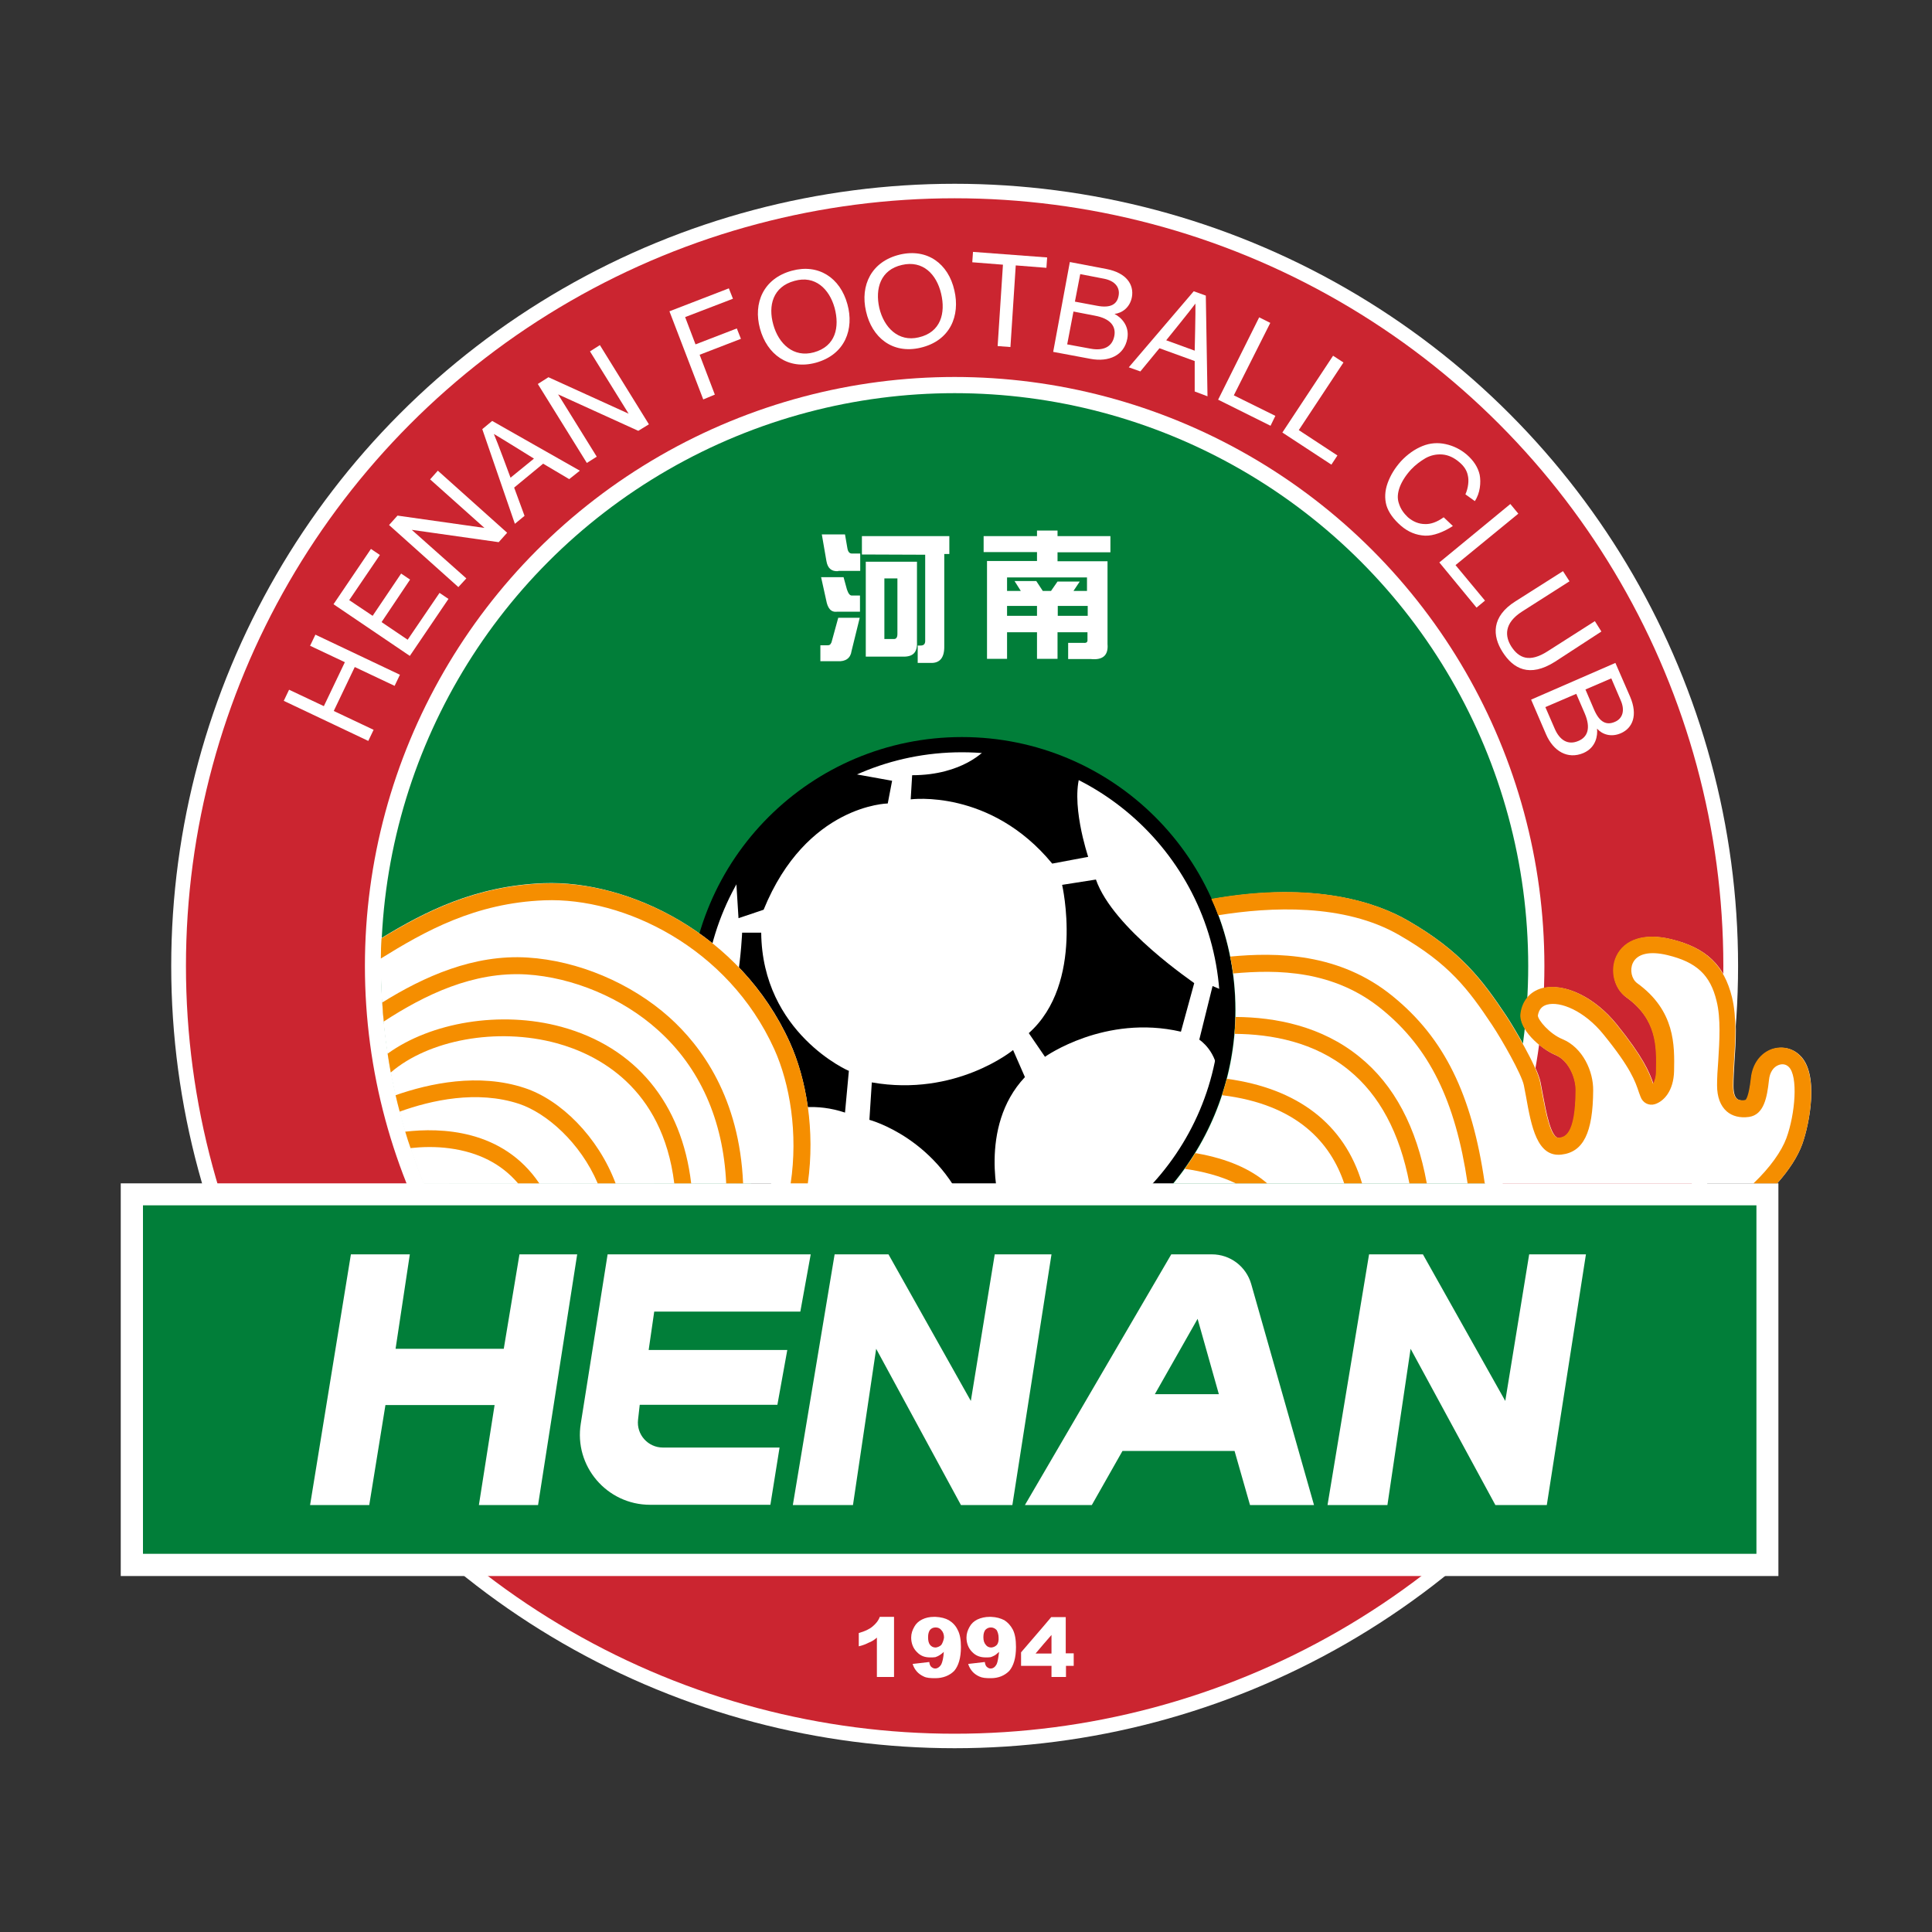 <?xml version="1.0" encoding="utf-8"?>
<!-- Created by @FCLOGO 2023-10-1 GMT+8 20:05:17 . https://fclogo.top/ -->
<!-- FOR PERSONAL USE ONLY NOT FOR COMMERCIAL USE -->
<svg version="1.1" xmlns="http://www.w3.org/2000/svg" xmlns:xlink="http://www.w3.org/1999/xlink" x="0px" y="0px"
	 viewBox="0 0 800 800" style="enable-background:new 0 0 800 800;" xml:space="preserve">
<rect x="0" y="0" width="800" height="800" fill="#333333" stroke="none"/>
<style type="text/css">
	.st0{fill:#FFFFFF;}
	.st1{fill:#CB2530;}
	.st2{fill:#017E39;}
	.st3{fill:#F58E00;}
</style>
<g>
	<g>
		<ellipse class="st0" cx="395.3" cy="400" rx="324.4" ry="323.9"/>
		<ellipse class="st1" cx="395.3" cy="400" rx="318.3" ry="317.9"/>
		<ellipse class="st0" cx="395.3" cy="400" rx="244.2" ry="243.9"/>
		<ellipse class="st2" cx="395.3" cy="400" rx="237.5" ry="237.2"/>
	</g>
	<g>
		<ellipse cx="398.3" cy="418.2" rx="113.2" ry="113"/>
		<ellipse class="st0" cx="398.3" cy="418.2" rx="106.9" ry="106.7"/>
		<path d="M315.2,386.2h-7.9c0,0-1.6,37.6-11.6,44.2l13.8,37.4c0,0,16.7-15,40.4-7.1l1.6-17.3C351.6,443.6,315.6,427.8,315.2,386.2
			L315.2,386.2z M316.2,376.7c17.7-43.5,51.4-44,51.4-44l1.8-9.4l-18.3-3.3c-24.4,11.2-46.5,40.9-46.5,40.9l1.2,19.3L316.2,376.7
			L316.2,376.7z M435.7,357.6l14.9-2.8c0,0-7.9-23.4-2.8-35.5c0,0-21-9.2-39.8-8.9c0,0-9.2,10.6-30.3,10.6l-0.6,10
			C377.1,331,410.1,326.5,435.7,357.6L435.7,357.6L435.7,357.6z M502.1,408.3l-5.5,22.2c0,0,7.7,4.9,7.7,15.5l4.5-34.9L502.1,408.3
			L502.1,408.3z M453.8,364.2l-14,2.2c0,0,9.4,40.7-13.8,61.4l6.7,9.8c0,0,24.8-17.7,56.3-10.4l5.5-20.1
			C494.8,407.1,460.9,384.6,453.8,364.2L453.8,364.2L453.8,364.2z M419.5,434.8c0,0-23.6,19.5-58.5,13.4l-1,15.5
			c0,0,29.3,7.7,41.4,40.5l12.6-5.5c0,0-9.2-31.9,10.4-52.7L419.5,434.8z"/>
	</g>
	<g>
		<rect x="50" y="490" class="st0" width="686.4" height="162.6"/>
		<rect x="59.2" y="499.1" class="st2" width="668.1" height="144.3"/>
	</g>
	<g>
		<path class="st0" d="M361.3,673.5c-1.3,1.1-3.2,2-5.7,2.7v5.5c1.8-0.4,3.1-1,4.1-1.5c1.1-0.4,2.3-1.1,3.4-2.1v16.3h7.1v-24.9h-5.9
			C363.7,671.2,362.5,672.5,361.3,673.5z"/>
		<path class="st0" d="M392.9,670.9c-1.4-0.8-3.3-1.3-5.6-1.4c-0.1,0-0.3,0-0.4,0c-2.1,0-3.7,0.4-5.1,1.1c-1.4,0.7-2.5,1.7-3.2,3
			c-0.8,1.4-1.3,2.8-1.3,4.5c0,2.3,0.8,4.4,2.3,5.9c1.6,1.7,3.3,2.3,5.6,2.3c0.7,0,1.4,0,2.1-0.1c0.3-0.1,0.7-0.3,1-0.4
			c0.8-0.4,1.7-1,2.5-1.8c-0.1,2.5-0.6,4.2-1,5.1c-0.6,1.1-1.6,1.8-2.5,1.8h-0.1c-0.6,0-1.1-0.3-1.6-0.7c-0.4-0.4-0.7-1-0.8-2
			l-6.9,0.8c0.4,1.3,1,2.3,1.8,3.2c0.7,0.8,1.7,1.5,2.8,2c1.1,0.6,2.8,0.7,4.7,0.7c0,0,0,0,0.1,0c3.2,0,5.9-1.1,7.8-3
			c1.8-2.1,2.8-5.4,2.8-9.9c0-3-0.4-5.4-1.4-7.2C395.7,673.1,394.4,671.8,392.9,670.9z M389.8,681.1c-0.7,0.7-1.6,1-2.3,1.1
			c-0.1,0-0.1,0-0.1,0c-1,0-1.7-0.4-2.3-1.1c-0.6-0.8-0.8-1.8-0.8-3.2c0-1.4,0.3-2.3,0.8-3c0.6-0.7,1.4-1,2.2-1c0.1,0,0.1,0,0.3,0
			c0.8,0,1.7,0.4,2.2,1.1c0.7,0.7,1.1,1.8,1.1,3.1C390.7,679.4,390.2,680.5,389.8,681.1z"/>
		<path class="st0" d="M415.9,670.9c-1.6-0.8-3.2-1.3-5.6-1.4c-0.1,0-0.3,0-0.4,0c-2,0-3.7,0.4-5.2,1.1c-1.4,0.7-2.5,1.7-3.2,3
			c-0.8,1.4-1.3,2.8-1.3,4.5c0,2.3,0.8,4.4,2.3,5.9c1.6,1.7,3.5,2.3,5.7,2.3c0.7,0,1.3,0,2-0.1c0.4-0.1,0.7-0.3,1-0.4
			c1-0.4,1.6-1,2.5-1.8c-0.3,2.5-0.6,4.2-1,5.1c-0.6,1.1-1.4,1.8-2.5,1.8l0,0c-0.7,0-1.1-0.3-1.6-0.7c-0.4-0.4-0.7-1-0.8-2l-6.9,0.8
			c0.4,1.3,1,2.3,1.8,3.2c0.7,0.8,1.7,1.5,2.8,2c1.3,0.6,2.7,0.7,4.7,0.7h0.1c3.2,0,5.7-1.1,7.6-3c1.8-2.1,2.8-5.4,2.8-9.9
			c0-3-0.4-5.4-1.3-7.2C418.5,673.1,417.3,671.8,415.9,670.9z M412.8,681.1c-0.7,0.7-1.4,1-2.3,1.1c-1,0-1.8-0.4-2.3-1.1
			c-0.7-0.8-1-1.8-1-3.2c0-1.4,0.3-2.3,0.8-3c0.7-0.7,1.4-1,2.3-1h0.1c0.8,0,1.7,0.4,2.3,1.1c0.4,0.7,0.8,1.8,0.8,3.1
			C413.6,679.4,413.3,680.5,412.8,681.1z"/>
		<path class="st0" d="M441.3,684.7v-15.1h-6l-3.3,3.9l-9.2,10.7v5.6h9.3h3.3v4.6h6v-4.6h3.2v-5.2H441.3z M435.4,684.7h-3.3h-3.3
			l3.3-3.9l3.3-3.8V684.7z"/>
	</g>
	<g>
		<path class="st0" d="M746.3,473.7c-1.9,5.3-5.6,10.9-10.4,16.3h-250c16.1-19.5,25.7-44.5,25.7-71.6c0-16.4-3.5-32.1-9.8-46.1
			c43.4-7.7,69.1,1.9,81.2,8.9c21.9,12.6,30.7,24.4,40.8,39.5c2.7,4.1,12.8,20.8,14.1,27.4c0.3,1.6,0.6,3.2,0.9,4.8
			c1.4,7.4,3.4,18.7,6.9,18.3c2.2-0.3,6.8-0.8,6.9-19.7c0-5.4-3.1-12.4-8.4-14.6c-6.3-2.6-15.3-10.8-14.4-17.2
			c0.7-5.2,3.9-9,8.8-10.4c9.1-2.5,21.8,3.6,30.9,14.9c10.8,13.4,13.5,19.7,15.2,24.7c0.6-1.1,1.2-2.9,1.2-5.3v-0.1
			c0.2-10,0.4-21.3-12.4-30.5c-5-3.6-6.8-11.1-4.1-16.9c3.3-7.1,11.7-9.8,22.5-7.2c14.6,3.5,22.2,10.8,25.5,24.2
			c2,8.3,1.4,18.1,0.8,26.7c-0.2,3.6-0.4,6.9-0.4,9.8c0,2.7,0.5,4.6,1.5,5.4c0.9,0.8,2.5,0.8,3.6,0.6c0.2-0.1,1.4-1.1,2.3-9.1
			c0.6-5.8,3.9-10.3,8.6-12c4.1-1.4,8.4-0.5,11.4,2.4C753.4,444.4,749.3,465.3,746.3,473.7z"/>
		<path class="st3" d="M746.3,473.7c-1.9,5.3-5.6,10.9-10.4,16.3h-9.8c6.9-6.6,11.6-13.3,13.6-18.7c3.7-10.1,4.9-25.7,1-29.5
			c-1.1-1.1-2.6-1.4-4.2-0.8c-2.2,0.8-3.7,3.1-4,6.2c-0.8,7.3-2.1,14.4-8.3,15.3c-3.7,0.5-6.9-0.3-9.2-2.3c-2.6-2.3-4-5.9-4-10.8
			c0-3.1,0.2-6.6,0.5-10.3c0.5-8.1,1.1-17.4-0.7-24.6c-2.6-10.8-8.3-16.1-20.3-19c-7.4-1.8-12.6-0.6-14.4,3.3
			c-1.3,2.8-0.5,6.6,1.8,8.3c15.8,11.4,15.5,25.8,15.3,36.3v0.1c-0.2,8.2-4.2,12.5-7.9,13.7c-2.5,0.8-5.1-0.5-6-3.1
			c-0.2-0.6-0.4-1.1-0.6-1.6c-1.6-4.8-3.4-10.2-14.6-24c-8.1-10.1-18.2-14-23.5-12.5c-2.2,0.6-3.4,2.1-3.8,4.5
			c0,1.8,4.8,7.6,10.2,9.8c8.4,3.5,12.8,13.3,12.7,21.2c-0.1,17.6-4.1,25.6-13.2,26.6c-10,1.1-12.4-11.6-14.6-24
			c-0.3-1.6-0.6-3.2-0.9-4.7c-0.9-4.5-9.1-18.9-13.1-24.9c-9.9-14.9-17.9-25.5-38.5-37.3c-22.8-13.2-53.4-11.7-75-8.2
			c-0.8-2.3-1.8-4.6-2.8-6.8c43.4-7.7,69.1,1.9,81.2,8.9c21.9,12.6,30.7,24.4,40.8,39.5c2.7,4.1,12.8,20.8,14.1,27.4
			c0.3,1.6,0.6,3.2,0.9,4.8c1.4,7.4,3.4,18.7,6.9,18.3c2.2-0.3,6.8-0.8,6.9-19.7c0-5.4-3.1-12.4-8.4-14.6
			c-6.3-2.6-15.3-10.8-14.4-17.2c0.7-5.2,3.9-9,8.8-10.4c9.1-2.5,21.8,3.6,30.9,14.9c10.8,13.4,13.5,19.7,15.2,24.7
			c0.6-1.1,1.2-2.9,1.2-5.3v-0.1c0.2-10,0.4-21.3-12.4-30.5c-5-3.6-6.8-11.1-4.1-16.9c3.3-7.1,11.7-9.8,22.5-7.2
			c14.6,3.5,22.2,10.8,25.5,24.2c2,8.3,1.4,18.1,0.8,26.7c-0.2,3.6-0.4,6.9-0.4,9.8c0,2.7,0.5,4.6,1.5,5.4c0.9,0.8,2.5,0.8,3.6,0.6
			c0.2-0.1,1.4-1.1,2.3-9.1c0.6-5.8,3.9-10.3,8.6-12c4.1-1.4,8.4-0.5,11.4,2.4C753.4,444.4,749.3,465.3,746.3,473.7z"/>
		<path class="st3" d="M614.8,490h-7.1c-5.1-34.5-16-56.1-35.3-71.9c-20-16.5-43.5-16.7-61.8-15c-0.3-2.3-0.7-4.7-1.2-7
			c19-1.8,45.2-1.7,67.4,16.5C597.9,429.8,609.5,453,614.8,490z"/>
		<path class="st3" d="M590.8,490h-7.2c-4-20.9-12.4-36.6-25.1-46.9c-14.2-11.6-31.9-14.9-47.3-15c0.2-2.3,0.3-4.7,0.4-7
			c16.6,0.1,35.7,3.8,51.3,16.5C577.3,449.2,586.6,466.8,590.8,490z"/>
		<path class="st3" d="M564,490h-7.4c-5.6-16.6-19.3-32.7-50.6-36.5c0.7-2.2,1.4-4.5,2-6.8C537.4,450.7,556.7,465.5,564,490z"/>
		<path class="st3" d="M524.7,490h-13c-6.4-3.1-13.9-5-21.1-6c1.5-2.1,3-4.3,4.3-6.5c0.3,0,0.6,0.1,0.8,0.1
			C508.1,479.8,517.8,484,524.7,490z"/>
	</g>
	<g>
		<path class="st0" d="M334.5,490c3.1-21.8-0.6-43.3-7.5-58.5c-20.4-44.9-66.7-67.1-101.9-65.8c-28.4,1.1-49.2,11.8-67.1,22.7
			c-0.2,3.9-0.3,7.8-0.3,11.8c0,31.9,6.3,62.2,17.7,90L334.5,490L334.5,490z"/>
		<path class="st3" d="M334.5,490h-7.1c3.1-20.7-0.3-41.2-6.8-55.6c-19.1-42.1-62.3-62.9-95.2-61.6c-28.7,1.1-49.5,12.8-67.7,24.1
			c0-2.8,0.1-5.6,0.3-8.4c18-10.9,38.7-21.6,67.1-22.7c35.2-1.4,81.5,20.8,101.9,65.8C333.9,446.6,337.6,468.2,334.5,490z"/>
		<path class="st3" d="M307.7,490h-7c-1.2-26.2-10.9-48-28.4-63.6c-14.7-13.2-35.1-21.7-54.3-22.9c-22-1.3-42.1,8.4-59.1,19.5
			c-0.3-2.6-0.5-5.3-0.6-7.9c17.2-10.7,37.8-20,60.2-18.6c20.8,1.3,42.7,10.5,58.6,24.7C290.6,433.3,306.2,454.7,307.7,490z"/>
		<path class="st3" d="M286.2,490h-7c-4.9-39.9-31.9-53.4-48.6-58c-24.9-6.8-53.3-1.3-68.8,12.1c-0.5-2.6-0.9-5.2-1.3-7.8
			c17.8-12.9,46.7-18,72-11.1C263.2,433.6,282.3,456.8,286.2,490z"/>
		<path class="st3" d="M254.9,490h-7.4c-7.2-16.9-21.2-29.1-32.5-32.9c-17.5-5.8-36.5-1.5-49.5,3.2c-0.6-2.3-1.2-4.5-1.7-6.8l0,0
			c14-4.9,34.4-9.3,53.4-3C232.2,455.4,247.7,470.8,254.9,490z"/>
		<path class="st3" d="M223.3,490h-8.8c-6.9-8.1-16.4-12.9-28.3-14.5c-5.9-0.8-11.6-0.6-16.2-0.1c-0.8-2.2-1.5-4.5-2.2-6.8
			C182.4,466.9,208.1,467.5,223.3,490z"/>
	</g>
	<g>
		<path class="st0" d="M342.5,267.2c0.9,0,1.3-0.1,1.8-1.2l2.8-10.2h8.9l-3.4,13.8c-0.4,2.9-2.4,4.4-5.8,4.2h-7.1v-6.6L342.5,267.2
			L342.5,267.2z M346.6,253.3c-2.5,0.3-3.9-1.4-4.5-4.8l-2.1-9.5h9.3l1.4,5.1c0.6,1.7,1.2,2.6,2.2,2.5h3.2v6.7H346.6z M347.1,236.5
			c-2.8,0.2-4.4-1.2-4.9-4.2l-1.9-11h9.6l1,5.8c0.3,1.6,1,2.2,2.1,2.1h3.2v7.2H347.1z M356.9,229.6V222h36.2v7.4H391v38.1
			c0.1,4.8-1.8,7.2-5.8,7H380v-7.2h1.2c1.4,0,2-0.7,1.9-2.3v-35.3L356.9,229.6L356.9,229.6z M373.9,271.9h-15.4v-39.3h21.2v33.3
			C379.9,270.2,378,272,373.9,271.9z M371.6,262.5v-23h-5.4v25.1h3.7C371,264.7,371.6,264.1,371.6,262.5z"/>
		<path class="st0" d="M407.3,228.7v-6.7h22.1v-2.3h8.5v2.3h21.9v6.7h-21.9v3.7h20.7v34.3c0.4,4.6-1.9,6.7-6.9,6.2h-9.4v-6.7h6.4
			c1.2,0.1,1.7-0.3,1.6-1.4v-3h-12.4v11h-8.5v-11H417v11h-8.3v-40.5h20.7v-3.7H407.3z M417,239.1v5.6h5.7l-2.6-4.1h9l2.7,4.1h3.4
			l2.7-3.9h9.2l-2.6,3.9h5.6v-5.6H417z M417,250.9v4.1h12.4v-4.1H417z M450.4,250.9h-12.4v4.1h12.4V250.9z"/>
	</g>
	<g>
		<path class="st0" d="M152.5,306.8l-35-16.6l2.2-4.6l14.4,6.8l8.7-18.2l-14.4-6.8l2.2-4.6l35,16.6l-2.2,4.6l-16.5-7.8l-8.7,18.2
			l16.5,7.8L152.5,306.8z"/>
		<path class="st0" d="M169.7,271.6l-31.6-21.4l15.5-22.9l3.7,2.5l-12.7,18.7l9.7,6.5l11.8-17.5l3.7,2.5L158,257.6l10.8,7.3
			l13.2-19.4l3.7,2.5L169.7,271.6z"/>
		<path class="st0" d="M189.8,243.1l-28.7-25.7l3.5-3.9l36,5.1l-22.5-20.1l3.2-3.6l28.7,25.7l-3.5,3.9l-36-5.1l22.6,20.1
			L189.8,243.1z"/>
		<path class="st0" d="M213.2,216.9l-13.5-39.2l4.1-3.4l36.3,20.6l-4.4,3.5l-10.8-6.4l-12,9.9l4.3,11.7L213.2,216.9z M211.4,197.8
			l9.7-7.9c0,0-14.3-8.9-16.6-10.2C205.8,182.6,211.4,197.8,211.4,197.8z"/>
		<path class="st0" d="M467.4,152.1l26.9-31.5l5,1.8l0.7,41.7l-5.3-2l0-12.6l-14.6-5.3l-7.9,9.6L467.4,152.1z M482.9,140.9l11.8,4.3
			c0,0,0.4-16.8,0.3-19.5C493.2,128.2,482.9,140.9,482.9,140.9z"/>
		<path class="st0" d="M243,191.7L222.7,159l4.4-2.8l33.2,15.1l-16-25.8l4.1-2.6l20.3,32.8l-4.4,2.7l-33.2-15.1l16,25.8L243,191.7z"
			/>
		<path class="st0" d="M504.4,165.5l17-34.1l4.6,2.3l-15.1,30l17.2,8.5l-2,4.1L504.4,165.5z"/>
		<path class="st0" d="M531,179.1l21-31.8l4.3,2.8l-18.5,28l16,10.5l-2.5,3.8L531,179.1z"/>
		<path class="st0" d="M596,232.9l29.4-24.2l3.3,4l-26,21.3l12.2,14.7l-3.5,2.9L596,232.9z"/>
		<path class="st0" d="M291.2,165.4l-14-36.5l24.6-9.5l1.7,4.3l-19.8,7.6l4.3,11.3l17.1-6.6l1.7,4.3l-17.1,6.6l6.3,16.5L291.2,165.4
			z"/>
		<path class="st0" d="M597.8,214.2l3.8,3.6c-3.6,2.4-8.1,4.2-11.6,4c-3.6-0.2-6.9-1.5-9.9-4.1c-3.1-2.7-5.1-5.5-6-8.4
			c-0.8-2.9-0.7-6,0.5-9.3c1.2-3.3,3-6.2,5.5-9c2.7-2.9,5.7-5,8.9-6.3c3.2-1.3,6.4-1.5,9.6-0.8c3.2,0.7,6.1,2.1,8.7,4.3
			c2.9,2.5,4.7,5.3,5.4,8.4c0.6,3.2,0.2,7.6-2,10.9l-3.9-2.8c1.2-2.7,1.5-5.8,1-7.8c-0.4-2.1-1.6-3.9-3.5-5.5c-2.2-1.9-4.6-3-7-3.2
			c-2.5-0.2-4.8,0.3-7,1.5c-2.2,1.3-4.2,2.8-6,4.7c-2.2,2.4-3.8,4.9-4.7,7.3c-0.9,2.5-1.1,4.7-0.3,6.9c0.7,2.2,2,4,3.7,5.6
			c2.1,1.8,4.5,2.8,7.1,2.8C592.4,217.1,595,216.2,597.8,214.2z"/>
		<path class="st0" d="M350.9,126c2.8,10.1-0.8,20.8-13.1,24.2c-11.5,3.1-20.2-3.5-23.1-14.1c-2.9-10.6,1.4-20.8,13.2-24
			C338.9,109.1,347.9,115,350.9,126z M320.2,134.4c2.2,8,8.4,13.8,16.8,11.5c9.1-2.5,10.7-10.5,8.6-18.4
			c-2.2-7.9-8.1-13.6-16.6-11.2C320,118.7,318,126.6,320.2,134.4z"/>
		<path class="st0" d="M395.2,120.3c2.4,10.3-1.6,20.8-14.1,23.7c-11.6,2.7-20.1-4.3-22.5-15.1c-2.5-10.7,2.2-20.7,14.1-23.5
			C383.9,102.8,392.7,109.1,395.2,120.3z M364.1,127.5c1.9,8.1,7.9,14.2,16.3,12.2c9.2-2.1,11.2-10.1,9.3-18.1
			c-1.9-8.1-7.6-13.9-16.2-11.9C364.6,111.7,362.3,119.5,364.1,127.5z"/>
		<path class="st0" d="M415.3,109.6l-12.7-1l0.3-4.3l30.7,2.3l-0.3,4.3l-12.7-1l-2.2,33.8l-5.3-0.4L415.3,109.6z"/>
		<path class="st0" d="M443,108.5l15.2,2.9c8.3,1.6,11.4,6.5,10.5,11.6c-0.8,4.3-4,6.6-7.2,7c2.6,1.3,6.3,4.8,5.3,10.2
			c-1.3,7-7.7,9.8-15.2,8.4l-15.5-2.9L443,108.5z M454.2,126.6c5.7,1.1,8.4-0.6,9-4.2c0.6-3.3-1.4-6.1-6.1-7l-9.8-1.9l-2.2,11.4
			L454.2,126.6z M441.9,142.6l9.8,1.8c5,0.9,8.8-0.6,9.7-5.2c0.8-4-1.5-7.3-8.1-8.5l-8.8-1.7L441.9,142.6z"/>
		<path class="st0" d="M649.9,240.7l-19.6,12.5c-7.7,4.9-7.1,10.4-4.5,14.5c3.1,4.8,7.5,6.8,15,2l19.6-12.5l2.7,4.3L643.9,274
			c-10.6,6.7-17.3,2.9-21.7-4c-4.3-6.7-4.7-14.7,5.3-21l19.7-12.5L649.9,240.7z"/>
		<path class="st0" d="M668.9,274.5l6.1,14c3.3,7.7,1,13-3.8,15.1c-4.1,1.8-7.8,0.5-9.9-1.9c0.3,2.9-0.4,7.8-5.6,10.1
			c-6.6,2.8-12.5-0.8-15.5-7.7l-6.2-14.4L668.9,274.5z M660.1,293.9c2.3,5.3,5.2,6.5,8.6,5c3.1-1.3,4.3-4.6,2.4-8.9l-3.9-9.1
			l-10.7,4.6L660.1,293.9z M639.9,292.8l3.9,9c2,4.6,5.4,6.9,9.8,5c3.8-1.6,5.2-5.3,2.6-11.4l-3.5-8.1L639.9,292.8z"/>
	</g>
	<g>
		<polygon class="st0" points="145.3,519.4 169.7,519.4 163.8,558.5 208.6,558.5 215.1,519.4 239,519.4 222.8,623.2 198.3,623.2 
			204.8,581.8 159.6,581.8 152.9,623.2 128.4,623.2 		"/>
		<path class="st0" d="M251.6,519.4h84.1l-4.3,23.7h-60.5l-2.3,15.9h57.4l-4.1,22.7h-57l-0.7,6.2c-0.7,6.1,4.1,11.5,10.3,11.5h48.3
			l-3.8,23.7h-49.8c-17.9,0-31.6-16-28.7-33.7L251.6,519.4z"/>
		<polygon class="st0" points="345.6,519.4 367.9,519.4 402,580.1 411.9,519.4 435.4,519.4 419.2,623.2 397.9,623.2 362.8,558.5 
			353.2,623.2 328.3,623.2 		"/>
		<polygon class="st0" points="566.9,519.4 589.2,519.4 623.3,580.1 633.2,519.4 656.7,519.4 640.5,623.2 619.2,623.2 584.1,558.5 
			574.5,623.2 549.7,623.2 		"/>
		<path class="st0" d="M517.6,623.2h26.5l-26-91.5c-2.1-7.3-8.7-12.3-16.3-12.3H485l-60.6,103.8h27.7l12.7-22.4h46.4L517.6,623.2z
			 M478.2,577.3l17.7-31.2l8.8,31.2H478.2z"/>
	</g>
</g>
</svg>
